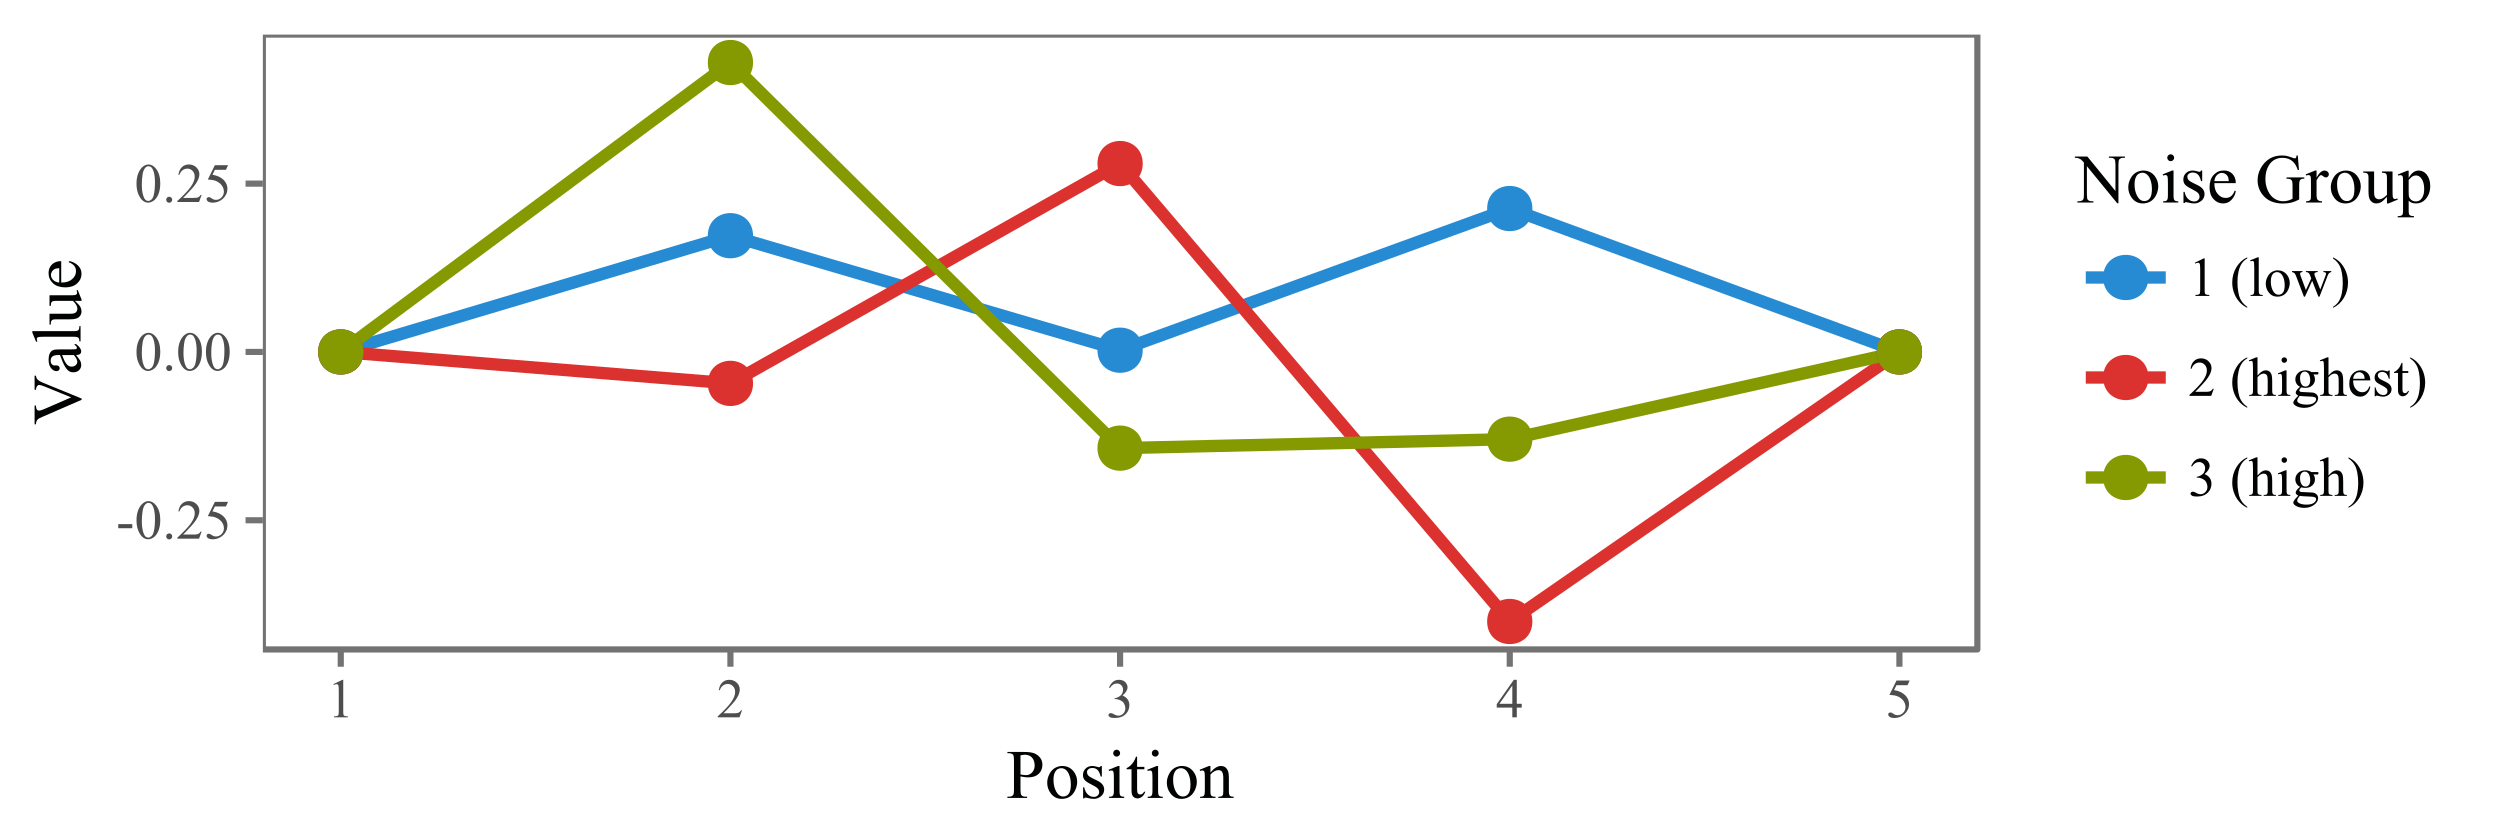 <?xml version="1.0" encoding="UTF-8"?>
<svg xmlns="http://www.w3.org/2000/svg" xmlns:xlink="http://www.w3.org/1999/xlink" width="432pt" height="144pt" viewBox="0 0 432 144" version="1.1">
<defs>
<g>
<symbol overflow="visible" id="glyph0-0">
<path style="stroke:none;" d="M 0.391 -2.508 L 2.812 -2.508 L 2.812 -1.801 L 0.391 -1.801 Z M 0.391 -2.508 "/>
</symbol>
<symbol overflow="visible" id="glyph0-1">
<path style="stroke:none;" d="M 0.348 -3.141 C 0.344 -3.863 0.453 -4.484 0.676 -5.012 C 0.891 -5.531 1.184 -5.922 1.547 -6.184 C 1.828 -6.383 2.117 -6.484 2.418 -6.488 C 2.902 -6.484 3.34 -6.238 3.73 -5.742 C 4.211 -5.125 4.453 -4.289 4.457 -3.238 C 4.453 -2.5 4.348 -1.875 4.137 -1.359 C 3.926 -0.844 3.652 -0.469 3.324 -0.234 C 2.992 -0.004 2.676 0.109 2.371 0.113 C 1.762 0.109 1.258 -0.246 0.859 -0.961 C 0.516 -1.562 0.344 -2.289 0.348 -3.141 Z M 1.266 -3.023 C 1.266 -2.148 1.371 -1.434 1.59 -0.883 C 1.762 -0.414 2.027 -0.18 2.387 -0.184 C 2.551 -0.18 2.727 -0.258 2.91 -0.41 C 3.09 -0.559 3.227 -0.812 3.324 -1.172 C 3.465 -1.707 3.539 -2.465 3.539 -3.445 C 3.539 -4.168 3.461 -4.77 3.312 -5.258 C 3.195 -5.613 3.051 -5.871 2.879 -6.023 C 2.746 -6.125 2.594 -6.176 2.414 -6.18 C 2.199 -6.176 2.008 -6.078 1.848 -5.891 C 1.617 -5.629 1.465 -5.223 1.387 -4.668 C 1.305 -4.109 1.266 -3.562 1.266 -3.023 Z M 1.266 -3.023 "/>
</symbol>
<symbol overflow="visible" id="glyph0-2">
<path style="stroke:none;" d="M 1.199 -0.91 C 1.344 -0.906 1.469 -0.855 1.57 -0.758 C 1.668 -0.652 1.715 -0.531 1.719 -0.391 C 1.715 -0.242 1.664 -0.117 1.566 -0.02 C 1.461 0.082 1.34 0.129 1.199 0.133 C 1.055 0.129 0.934 0.082 0.832 -0.02 C 0.73 -0.117 0.68 -0.242 0.68 -0.391 C 0.68 -0.535 0.73 -0.656 0.832 -0.758 C 0.934 -0.855 1.055 -0.906 1.199 -0.91 Z M 1.199 -0.91 "/>
</symbol>
<symbol overflow="visible" id="glyph0-3">
<path style="stroke:none;" d="M 4.402 -1.223 L 3.957 0 L 0.207 0 L 0.207 -0.172 C 1.305 -1.176 2.082 -2 2.535 -2.637 C 2.984 -3.273 3.211 -3.855 3.211 -4.387 C 3.211 -4.789 3.086 -5.121 2.84 -5.379 C 2.59 -5.637 2.293 -5.766 1.953 -5.77 C 1.637 -5.766 1.359 -5.676 1.113 -5.496 C 0.863 -5.312 0.68 -5.043 0.562 -4.691 L 0.391 -4.691 C 0.465 -5.266 0.664 -5.711 0.992 -6.023 C 1.312 -6.332 1.719 -6.484 2.203 -6.488 C 2.719 -6.484 3.148 -6.32 3.492 -5.988 C 3.836 -5.656 4.008 -5.266 4.012 -4.82 C 4.008 -4.496 3.934 -4.172 3.789 -3.852 C 3.555 -3.344 3.18 -2.809 2.664 -2.246 C 1.883 -1.391 1.395 -0.879 1.203 -0.707 L 2.863 -0.707 C 3.199 -0.703 3.438 -0.715 3.574 -0.742 C 3.707 -0.766 3.828 -0.816 3.941 -0.895 C 4.047 -0.969 4.141 -1.078 4.227 -1.223 Z M 4.402 -1.223 "/>
</symbol>
<symbol overflow="visible" id="glyph0-4">
<path style="stroke:none;" d="M 4.168 -6.355 L 3.801 -5.559 L 1.891 -5.559 L 1.473 -4.707 C 2.297 -4.582 2.953 -4.273 3.441 -3.781 C 3.852 -3.352 4.059 -2.852 4.062 -2.281 C 4.059 -1.945 3.992 -1.637 3.859 -1.355 C 3.723 -1.066 3.551 -0.824 3.348 -0.629 C 3.137 -0.426 2.906 -0.266 2.656 -0.145 C 2.293 0.027 1.926 0.109 1.551 0.113 C 1.168 0.109 0.891 0.047 0.719 -0.082 C 0.543 -0.211 0.457 -0.352 0.461 -0.512 C 0.457 -0.594 0.492 -0.672 0.566 -0.742 C 0.637 -0.809 0.727 -0.844 0.84 -0.844 C 0.918 -0.844 0.988 -0.828 1.051 -0.805 C 1.109 -0.777 1.215 -0.715 1.363 -0.613 C 1.594 -0.449 1.832 -0.367 2.078 -0.371 C 2.441 -0.367 2.762 -0.508 3.039 -0.785 C 3.312 -1.059 3.449 -1.395 3.453 -1.797 C 3.449 -2.176 3.328 -2.535 3.082 -2.871 C 2.836 -3.203 2.496 -3.457 2.062 -3.641 C 1.719 -3.777 1.254 -3.859 0.672 -3.887 L 1.891 -6.355 Z M 4.168 -6.355 "/>
</symbol>
<symbol overflow="visible" id="glyph0-5">
<path style="stroke:none;" d="M 1.125 -5.734 L 2.672 -6.488 L 2.828 -6.488 L 2.828 -1.121 C 2.824 -0.762 2.84 -0.539 2.871 -0.453 C 2.898 -0.363 2.957 -0.297 3.055 -0.254 C 3.145 -0.203 3.336 -0.176 3.629 -0.172 L 3.629 0 L 1.238 0 L 1.238 -0.172 C 1.535 -0.176 1.73 -0.203 1.816 -0.25 C 1.902 -0.293 1.961 -0.355 2 -0.434 C 2.031 -0.508 2.051 -0.734 2.055 -1.121 L 2.055 -4.551 C 2.051 -5.012 2.035 -5.309 2.008 -5.441 C 1.98 -5.539 1.941 -5.613 1.887 -5.664 C 1.828 -5.707 1.758 -5.73 1.68 -5.734 C 1.559 -5.73 1.398 -5.68 1.195 -5.586 Z M 1.125 -5.734 "/>
</symbol>
<symbol overflow="visible" id="glyph0-6">
<path style="stroke:none;" d="M 0.488 -5.148 C 0.664 -5.574 0.895 -5.902 1.172 -6.137 C 1.449 -6.367 1.793 -6.484 2.207 -6.488 C 2.715 -6.484 3.105 -6.32 3.379 -5.992 C 3.582 -5.742 3.684 -5.477 3.688 -5.199 C 3.684 -4.73 3.395 -4.254 2.816 -3.766 C 3.203 -3.609 3.5 -3.391 3.703 -3.105 C 3.902 -2.82 4 -2.484 4.004 -2.105 C 4 -1.551 3.824 -1.074 3.477 -0.676 C 3.016 -0.148 2.355 0.109 1.496 0.113 C 1.062 0.109 0.773 0.059 0.621 -0.047 C 0.465 -0.152 0.387 -0.266 0.391 -0.391 C 0.387 -0.477 0.422 -0.555 0.5 -0.625 C 0.57 -0.691 0.66 -0.727 0.766 -0.73 C 0.84 -0.727 0.918 -0.715 1.004 -0.695 C 1.051 -0.676 1.172 -0.617 1.363 -0.523 C 1.547 -0.422 1.676 -0.363 1.754 -0.348 C 1.863 -0.309 1.988 -0.293 2.125 -0.297 C 2.441 -0.293 2.719 -0.414 2.953 -0.664 C 3.188 -0.906 3.305 -1.199 3.309 -1.543 C 3.305 -1.785 3.25 -2.027 3.145 -2.266 C 3.062 -2.438 2.973 -2.57 2.879 -2.664 C 2.738 -2.785 2.555 -2.898 2.324 -3.004 C 2.086 -3.102 1.848 -3.152 1.609 -3.156 L 1.457 -3.156 L 1.457 -3.297 C 1.703 -3.324 1.949 -3.414 2.199 -3.562 C 2.445 -3.707 2.629 -3.883 2.742 -4.09 C 2.852 -4.297 2.906 -4.523 2.91 -4.773 C 2.906 -5.09 2.805 -5.348 2.605 -5.551 C 2.402 -5.746 2.152 -5.848 1.855 -5.852 C 1.367 -5.848 0.961 -5.586 0.641 -5.07 Z M 0.488 -5.148 "/>
</symbol>
<symbol overflow="visible" id="glyph0-7">
<path style="stroke:none;" d="M 4.469 -2.344 L 4.469 -1.68 L 3.613 -1.68 L 3.613 0 L 2.84 0 L 2.84 -1.68 L 0.148 -1.68 L 0.148 -2.277 L 3.098 -6.488 L 3.613 -6.488 L 3.613 -2.344 Z M 2.84 -2.344 L 2.84 -5.5 L 0.609 -2.344 Z M 2.84 -2.344 "/>
</symbol>
<symbol overflow="visible" id="glyph0-8">
<path style="stroke:none;" d=""/>
</symbol>
<symbol overflow="visible" id="glyph0-9">
<path style="stroke:none;" d="M 2.98 1.879 L 2.98 2.055 C 2.508 1.812 2.113 1.535 1.801 1.219 C 1.348 0.766 1 0.234 0.758 -0.383 C 0.512 -0.996 0.391 -1.637 0.395 -2.301 C 0.391 -3.266 0.629 -4.148 1.109 -4.949 C 1.586 -5.746 2.211 -6.316 2.98 -6.664 L 2.98 -6.469 C 2.594 -6.254 2.277 -5.961 2.035 -5.594 C 1.785 -5.223 1.602 -4.758 1.48 -4.195 C 1.355 -3.629 1.293 -3.035 1.297 -2.422 C 1.293 -1.75 1.348 -1.145 1.453 -0.602 C 1.531 -0.168 1.629 0.176 1.746 0.438 C 1.863 0.695 2.02 0.945 2.215 1.188 C 2.41 1.426 2.664 1.656 2.98 1.879 Z M 2.98 1.879 "/>
</symbol>
<symbol overflow="visible" id="glyph0-10">
<path style="stroke:none;" d="M 1.777 -6.664 L 1.777 -0.969 C 1.773 -0.695 1.793 -0.52 1.836 -0.434 C 1.871 -0.348 1.934 -0.281 2.016 -0.234 C 2.094 -0.188 2.242 -0.164 2.469 -0.168 L 2.469 0 L 0.367 0 L 0.367 -0.168 C 0.559 -0.164 0.691 -0.184 0.766 -0.227 C 0.836 -0.266 0.895 -0.332 0.938 -0.43 C 0.977 -0.52 0.996 -0.699 1 -0.969 L 1 -4.871 C 0.996 -5.352 0.984 -5.648 0.965 -5.762 C 0.941 -5.871 0.906 -5.949 0.859 -5.988 C 0.809 -6.027 0.746 -6.047 0.676 -6.051 C 0.59 -6.047 0.488 -6.023 0.367 -5.977 L 0.285 -6.141 L 1.566 -6.664 Z M 1.777 -6.664 "/>
</symbol>
<symbol overflow="visible" id="glyph0-11">
<path style="stroke:none;" d="M 2.398 -4.422 C 3.047 -4.418 3.57 -4.172 3.965 -3.68 C 4.297 -3.258 4.465 -2.773 4.469 -2.227 C 4.465 -1.84 4.371 -1.449 4.191 -1.059 C 4.004 -0.664 3.75 -0.367 3.43 -0.168 C 3.102 0.031 2.742 0.129 2.348 0.133 C 1.699 0.129 1.184 -0.125 0.805 -0.641 C 0.48 -1.07 0.32 -1.559 0.324 -2.105 C 0.32 -2.496 0.418 -2.887 0.617 -3.277 C 0.809 -3.664 1.066 -3.953 1.387 -4.141 C 1.703 -4.324 2.039 -4.418 2.398 -4.422 Z M 2.254 -4.117 C 2.086 -4.113 1.918 -4.062 1.754 -3.969 C 1.582 -3.867 1.449 -3.695 1.348 -3.449 C 1.246 -3.199 1.195 -2.883 1.195 -2.5 C 1.195 -1.871 1.316 -1.332 1.566 -0.883 C 1.812 -0.426 2.141 -0.199 2.551 -0.203 C 2.848 -0.199 3.098 -0.324 3.297 -0.578 C 3.492 -0.824 3.59 -1.254 3.594 -1.867 C 3.59 -2.625 3.426 -3.223 3.102 -3.664 C 2.875 -3.961 2.594 -4.113 2.254 -4.117 Z M 2.254 -4.117 "/>
</symbol>
<symbol overflow="visible" id="glyph0-12">
<path style="stroke:none;" d="M 0.062 -4.293 L 1.859 -4.293 L 1.859 -4.121 C 1.691 -4.105 1.586 -4.078 1.535 -4.031 C 1.48 -3.984 1.453 -3.914 1.457 -3.828 C 1.453 -3.727 1.48 -3.609 1.539 -3.477 L 2.457 -1.008 L 3.379 -3.02 L 3.137 -3.652 C 3.059 -3.836 2.961 -3.965 2.84 -4.039 C 2.77 -4.078 2.641 -4.105 2.457 -4.121 L 2.457 -4.293 L 4.5 -4.293 L 4.5 -4.121 C 4.273 -4.105 4.113 -4.066 4.023 -4 C 3.957 -3.945 3.926 -3.863 3.93 -3.758 C 3.926 -3.691 3.938 -3.629 3.965 -3.566 L 4.941 -1.102 L 5.844 -3.477 C 5.902 -3.641 5.934 -3.777 5.938 -3.883 C 5.934 -3.938 5.906 -3.988 5.848 -4.039 C 5.785 -4.082 5.664 -4.109 5.488 -4.121 L 5.488 -4.293 L 6.844 -4.293 L 6.844 -4.121 C 6.57 -4.074 6.367 -3.891 6.242 -3.566 L 4.809 0.133 L 4.617 0.133 L 3.543 -2.609 L 2.293 0.133 L 2.117 0.133 L 0.742 -3.477 C 0.648 -3.703 0.559 -3.859 0.473 -3.938 C 0.383 -4.016 0.246 -4.074 0.062 -4.121 Z M 0.062 -4.293 "/>
</symbol>
<symbol overflow="visible" id="glyph0-13">
<path style="stroke:none;" d="M 0.215 -6.469 L 0.215 -6.664 C 0.688 -6.426 1.082 -6.152 1.402 -5.836 C 1.844 -5.379 2.191 -4.844 2.438 -4.23 C 2.68 -3.613 2.801 -2.973 2.805 -2.312 C 2.801 -1.34 2.562 -0.457 2.09 0.34 C 1.609 1.137 0.984 1.707 0.215 2.055 L 0.215 1.879 C 0.598 1.66 0.914 1.367 1.164 1.004 C 1.41 0.633 1.594 0.172 1.719 -0.395 C 1.836 -0.957 1.898 -1.551 1.898 -2.172 C 1.898 -2.832 1.844 -3.438 1.742 -3.992 C 1.66 -4.422 1.562 -4.77 1.449 -5.027 C 1.328 -5.285 1.176 -5.535 0.984 -5.777 C 0.789 -6.02 0.531 -6.25 0.215 -6.469 Z M 0.215 -6.469 "/>
</symbol>
<symbol overflow="visible" id="glyph0-14">
<path style="stroke:none;" d="M 1.562 -6.664 L 1.562 -3.523 C 1.906 -3.902 2.18 -4.148 2.387 -4.258 C 2.586 -4.363 2.789 -4.418 2.996 -4.422 C 3.234 -4.418 3.445 -4.352 3.621 -4.219 C 3.797 -4.082 3.926 -3.871 4.012 -3.586 C 4.07 -3.383 4.102 -3.016 4.102 -2.488 L 4.102 -0.969 C 4.102 -0.695 4.121 -0.512 4.168 -0.414 C 4.195 -0.336 4.25 -0.277 4.324 -0.234 C 4.398 -0.188 4.535 -0.164 4.738 -0.168 L 4.738 0 L 2.629 0 L 2.629 -0.168 L 2.727 -0.168 C 2.922 -0.164 3.062 -0.195 3.145 -0.258 C 3.219 -0.32 3.273 -0.41 3.309 -0.531 C 3.316 -0.578 3.32 -0.723 3.324 -0.969 L 3.324 -2.488 C 3.32 -2.953 3.297 -3.262 3.25 -3.41 C 3.199 -3.559 3.121 -3.668 3.02 -3.742 C 2.91 -3.812 2.781 -3.848 2.633 -3.852 C 2.477 -3.848 2.32 -3.809 2.156 -3.73 C 1.988 -3.648 1.789 -3.484 1.562 -3.238 L 1.562 -0.969 C 1.559 -0.672 1.574 -0.492 1.609 -0.422 C 1.641 -0.348 1.703 -0.285 1.793 -0.238 C 1.879 -0.188 2.031 -0.164 2.254 -0.168 L 2.254 0 L 0.125 0 L 0.125 -0.168 C 0.312 -0.164 0.465 -0.195 0.578 -0.258 C 0.637 -0.289 0.688 -0.348 0.727 -0.434 C 0.762 -0.52 0.777 -0.695 0.781 -0.969 L 0.781 -4.855 C 0.777 -5.344 0.766 -5.645 0.746 -5.762 C 0.719 -5.871 0.684 -5.949 0.637 -5.988 C 0.586 -6.027 0.523 -6.047 0.445 -6.051 C 0.379 -6.047 0.27 -6.023 0.125 -5.977 L 0.062 -6.141 L 1.344 -6.664 Z M 1.562 -6.664 "/>
</symbol>
<symbol overflow="visible" id="glyph0-15">
<path style="stroke:none;" d="M 1.391 -6.664 C 1.52 -6.66 1.633 -6.617 1.727 -6.527 C 1.816 -6.434 1.863 -6.32 1.867 -6.191 C 1.863 -6.059 1.816 -5.945 1.727 -5.855 C 1.633 -5.758 1.52 -5.711 1.391 -5.715 C 1.258 -5.711 1.148 -5.758 1.055 -5.855 C 0.961 -5.945 0.914 -6.059 0.914 -6.191 C 0.914 -6.32 0.957 -6.434 1.051 -6.527 C 1.141 -6.617 1.254 -6.66 1.391 -6.664 Z M 1.781 -4.422 L 1.781 -0.969 C 1.781 -0.695 1.801 -0.52 1.84 -0.434 C 1.879 -0.344 1.934 -0.277 2.012 -0.234 C 2.086 -0.188 2.227 -0.164 2.434 -0.168 L 2.434 0 L 0.348 0 L 0.348 -0.168 C 0.551 -0.164 0.691 -0.184 0.766 -0.227 C 0.836 -0.266 0.895 -0.332 0.938 -0.43 C 0.98 -0.52 1 -0.699 1.004 -0.969 L 1.004 -2.625 C 1 -3.09 0.988 -3.391 0.961 -3.531 C 0.938 -3.629 0.902 -3.699 0.859 -3.738 C 0.809 -3.777 0.742 -3.797 0.664 -3.797 C 0.574 -3.797 0.469 -3.773 0.348 -3.727 L 0.281 -3.895 L 1.574 -4.422 Z M 1.781 -4.422 "/>
</symbol>
<symbol overflow="visible" id="glyph0-16">
<path style="stroke:none;" d="M 1.449 -1.566 C 1.184 -1.691 0.984 -1.871 0.844 -2.102 C 0.703 -2.328 0.633 -2.582 0.633 -2.863 C 0.633 -3.285 0.793 -3.652 1.113 -3.961 C 1.434 -4.266 1.844 -4.418 2.344 -4.422 C 2.75 -4.418 3.102 -4.316 3.406 -4.121 L 4.316 -4.121 C 4.449 -4.117 4.527 -4.113 4.551 -4.109 C 4.57 -4.098 4.586 -4.086 4.598 -4.07 C 4.613 -4.039 4.621 -3.988 4.625 -3.918 C 4.621 -3.836 4.613 -3.781 4.602 -3.75 C 4.59 -3.734 4.574 -3.719 4.555 -3.711 C 4.527 -3.699 4.449 -3.695 4.316 -3.699 L 3.758 -3.699 C 3.93 -3.469 4.02 -3.184 4.023 -2.836 C 4.02 -2.434 3.867 -2.09 3.562 -1.809 C 3.254 -1.523 2.84 -1.383 2.328 -1.383 C 2.113 -1.383 1.898 -1.414 1.68 -1.477 C 1.539 -1.355 1.445 -1.25 1.398 -1.164 C 1.348 -1.074 1.324 -1 1.328 -0.938 C 1.324 -0.883 1.348 -0.828 1.402 -0.781 C 1.449 -0.727 1.551 -0.691 1.707 -0.676 C 1.789 -0.66 2.008 -0.648 2.363 -0.641 C 3.004 -0.621 3.422 -0.602 3.613 -0.578 C 3.902 -0.535 4.133 -0.426 4.309 -0.254 C 4.48 -0.078 4.57 0.133 4.57 0.395 C 4.57 0.742 4.402 1.074 4.074 1.387 C 3.582 1.84 2.945 2.066 2.164 2.07 C 1.559 2.066 1.051 1.934 0.637 1.664 C 0.398 1.508 0.281 1.344 0.285 1.176 C 0.281 1.098 0.297 1.023 0.336 0.953 C 0.387 0.832 0.496 0.672 0.664 0.469 C 0.684 0.438 0.844 0.27 1.145 -0.039 C 0.977 -0.133 0.863 -0.219 0.797 -0.297 C 0.73 -0.371 0.695 -0.457 0.699 -0.559 C 0.695 -0.664 0.742 -0.793 0.832 -0.941 C 0.918 -1.086 1.121 -1.293 1.449 -1.566 Z M 2.266 -4.195 C 2.031 -4.195 1.836 -4.102 1.684 -3.918 C 1.523 -3.73 1.445 -3.449 1.449 -3.07 C 1.445 -2.574 1.551 -2.191 1.766 -1.922 C 1.926 -1.715 2.133 -1.609 2.387 -1.613 C 2.621 -1.609 2.816 -1.699 2.973 -1.879 C 3.121 -2.055 3.199 -2.336 3.203 -2.719 C 3.199 -3.215 3.09 -3.602 2.879 -3.887 C 2.715 -4.09 2.512 -4.195 2.266 -4.195 Z M 1.402 0 C 1.25 0.156 1.141 0.305 1.066 0.445 C 0.992 0.582 0.953 0.707 0.957 0.824 C 0.953 0.973 1.043 1.105 1.227 1.219 C 1.535 1.41 1.988 1.504 2.582 1.508 C 3.141 1.504 3.555 1.406 3.824 1.211 C 4.09 1.012 4.223 0.801 4.227 0.578 C 4.223 0.41 4.145 0.293 3.988 0.23 C 3.824 0.156 3.504 0.117 3.023 0.109 C 2.32 0.086 1.777 0.051 1.402 0 Z M 1.402 0 "/>
</symbol>
<symbol overflow="visible" id="glyph0-17">
<path style="stroke:none;" d="M 1.023 -2.676 C 1.016 -2.035 1.168 -1.535 1.484 -1.176 C 1.793 -0.812 2.16 -0.633 2.586 -0.633 C 2.863 -0.633 3.109 -0.707 3.32 -0.863 C 3.527 -1.016 3.703 -1.281 3.844 -1.66 L 3.988 -1.566 C 3.922 -1.133 3.73 -0.742 3.418 -0.395 C 3.098 -0.043 2.703 0.129 2.23 0.133 C 1.711 0.129 1.27 -0.07 0.906 -0.469 C 0.535 -0.871 0.352 -1.41 0.355 -2.09 C 0.352 -2.82 0.539 -3.395 0.918 -3.809 C 1.293 -4.219 1.766 -4.422 2.34 -4.426 C 2.816 -4.422 3.211 -4.266 3.523 -3.949 C 3.828 -3.629 3.984 -3.203 3.988 -2.676 Z M 1.023 -2.949 L 3.008 -2.949 C 2.988 -3.219 2.957 -3.414 2.91 -3.531 C 2.828 -3.703 2.711 -3.84 2.559 -3.941 C 2.402 -4.039 2.242 -4.09 2.078 -4.094 C 1.816 -4.09 1.582 -3.988 1.379 -3.789 C 1.172 -3.586 1.055 -3.305 1.023 -2.949 Z M 1.023 -2.949 "/>
</symbol>
<symbol overflow="visible" id="glyph0-18">
<path style="stroke:none;" d="M 3.074 -4.422 L 3.074 -2.957 L 2.922 -2.957 C 2.801 -3.414 2.648 -3.727 2.461 -3.895 C 2.273 -4.059 2.035 -4.141 1.754 -4.145 C 1.531 -4.141 1.355 -4.082 1.223 -3.969 C 1.086 -3.852 1.02 -3.727 1.023 -3.586 C 1.02 -3.41 1.07 -3.258 1.172 -3.137 C 1.266 -3.004 1.461 -2.867 1.762 -2.727 L 2.445 -2.395 C 3.078 -2.082 3.398 -1.676 3.398 -1.172 C 3.398 -0.781 3.25 -0.465 2.953 -0.227 C 2.656 0.012 2.324 0.129 1.965 0.133 C 1.699 0.129 1.398 0.086 1.062 -0.008 C 0.957 -0.035 0.875 -0.051 0.812 -0.055 C 0.738 -0.051 0.68 -0.016 0.641 0.066 L 0.488 0.066 L 0.488 -1.469 L 0.641 -1.469 C 0.727 -1.027 0.895 -0.695 1.145 -0.477 C 1.387 -0.25 1.664 -0.141 1.973 -0.145 C 2.188 -0.141 2.363 -0.203 2.5 -0.332 C 2.633 -0.457 2.699 -0.609 2.703 -0.793 C 2.699 -1.004 2.625 -1.188 2.477 -1.336 C 2.324 -1.48 2.023 -1.664 1.57 -1.891 C 1.117 -2.113 0.82 -2.316 0.68 -2.504 C 0.539 -2.676 0.469 -2.902 0.469 -3.18 C 0.469 -3.527 0.59 -3.82 0.832 -4.062 C 1.074 -4.297 1.387 -4.418 1.773 -4.422 C 1.938 -4.418 2.141 -4.383 2.387 -4.312 C 2.543 -4.266 2.648 -4.242 2.703 -4.242 C 2.75 -4.242 2.789 -4.25 2.82 -4.273 C 2.844 -4.293 2.879 -4.344 2.922 -4.422 Z M 3.074 -4.422 "/>
</symbol>
<symbol overflow="visible" id="glyph0-19">
<path style="stroke:none;" d="M 1.547 -5.703 L 1.547 -4.293 L 2.551 -4.293 L 2.551 -3.965 L 1.547 -3.965 L 1.547 -1.18 C 1.547 -0.898 1.586 -0.711 1.664 -0.617 C 1.742 -0.516 1.844 -0.469 1.973 -0.473 C 2.074 -0.469 2.176 -0.5 2.273 -0.566 C 2.367 -0.629 2.441 -0.723 2.5 -0.852 L 2.68 -0.852 C 2.566 -0.543 2.414 -0.312 2.215 -0.16 C 2.016 -0.004 1.809 0.07 1.598 0.07 C 1.453 0.07 1.312 0.031 1.176 -0.047 C 1.035 -0.125 0.934 -0.238 0.871 -0.391 C 0.805 -0.535 0.773 -0.766 0.773 -1.078 L 0.773 -3.965 L 0.094 -3.965 L 0.094 -4.121 C 0.266 -4.184 0.441 -4.301 0.621 -4.469 C 0.801 -4.629 0.961 -4.824 1.102 -5.055 C 1.172 -5.168 1.27 -5.383 1.402 -5.703 Z M 1.547 -5.703 "/>
</symbol>
<symbol overflow="visible" id="glyph1-0">
<path style="stroke:none;" d="M 2.461 -3.719 L 2.461 -1.406 C 2.461 -0.906 2.516 -0.594 2.625 -0.477 C 2.773 -0.301 2.996 -0.215 3.297 -0.219 L 3.602 -0.219 L 3.602 0 L 0.199 0 L 0.199 -0.219 L 0.5 -0.219 C 0.828 -0.215 1.07 -0.324 1.219 -0.547 C 1.297 -0.664 1.336 -0.953 1.336 -1.406 L 1.336 -6.539 C 1.336 -7.039 1.281 -7.348 1.18 -7.469 C 1.023 -7.637 0.797 -7.723 0.5 -7.727 L 0.199 -7.727 L 0.199 -7.945 L 3.109 -7.945 C 3.82 -7.945 4.383 -7.871 4.793 -7.727 C 5.199 -7.578 5.543 -7.332 5.828 -6.984 C 6.105 -6.633 6.246 -6.219 6.25 -5.75 C 6.246 -5.094 6.031 -4.566 5.609 -4.164 C 5.18 -3.754 4.578 -3.551 3.797 -3.555 C 3.602 -3.551 3.395 -3.566 3.176 -3.598 C 2.953 -3.625 2.715 -3.664 2.461 -3.719 Z M 2.461 -4.055 C 2.668 -4.016 2.852 -3.984 3.012 -3.965 C 3.168 -3.945 3.305 -3.938 3.422 -3.938 C 3.828 -3.938 4.176 -4.094 4.473 -4.41 C 4.762 -4.723 4.91 -5.129 4.914 -5.633 C 4.91 -5.973 4.84 -6.293 4.703 -6.59 C 4.559 -6.883 4.359 -7.102 4.105 -7.25 C 3.844 -7.391 3.551 -7.465 3.227 -7.469 C 3.027 -7.465 2.773 -7.43 2.461 -7.359 Z M 2.461 -4.055 "/>
</symbol>
<symbol overflow="visible" id="glyph1-1">
<path style="stroke:none;" d="M 3 -5.523 C 3.812 -5.52 4.465 -5.211 4.957 -4.602 C 5.375 -4.07 5.582 -3.465 5.586 -2.781 C 5.582 -2.301 5.469 -1.816 5.238 -1.324 C 5.004 -0.832 4.684 -0.461 4.285 -0.211 C 3.879 0.039 3.43 0.164 2.938 0.164 C 2.125 0.164 1.484 -0.156 1.008 -0.805 C 0.605 -1.344 0.402 -1.953 0.406 -2.633 C 0.402 -3.117 0.523 -3.605 0.77 -4.098 C 1.012 -4.582 1.336 -4.941 1.734 -5.176 C 2.133 -5.402 2.555 -5.52 3 -5.523 Z M 2.82 -5.145 C 2.609 -5.145 2.402 -5.082 2.195 -4.957 C 1.984 -4.832 1.816 -4.617 1.688 -4.312 C 1.555 -4.004 1.488 -3.605 1.492 -3.125 C 1.488 -2.34 1.645 -1.668 1.957 -1.102 C 2.27 -0.531 2.68 -0.246 3.188 -0.25 C 3.566 -0.246 3.879 -0.402 4.125 -0.719 C 4.367 -1.027 4.488 -1.566 4.492 -2.332 C 4.488 -3.285 4.285 -4.035 3.879 -4.582 C 3.598 -4.957 3.242 -5.145 2.82 -5.145 Z M 2.82 -5.145 "/>
</symbol>
<symbol overflow="visible" id="glyph1-2">
<path style="stroke:none;" d="M 3.844 -5.523 L 3.844 -3.695 L 3.648 -3.695 C 3.5 -4.27 3.309 -4.66 3.078 -4.867 C 2.844 -5.074 2.551 -5.18 2.191 -5.18 C 1.918 -5.18 1.695 -5.105 1.527 -4.961 C 1.359 -4.816 1.277 -4.656 1.277 -4.484 C 1.277 -4.262 1.34 -4.074 1.465 -3.922 C 1.586 -3.758 1.832 -3.59 2.203 -3.41 L 3.059 -2.992 C 3.852 -2.605 4.246 -2.098 4.25 -1.465 C 4.246 -0.977 4.062 -0.582 3.695 -0.285 C 3.324 0.016 2.91 0.164 2.453 0.164 C 2.121 0.164 1.746 0.105 1.328 -0.012 C 1.199 -0.051 1.094 -0.07 1.016 -0.07 C 0.922 -0.07 0.852 -0.02 0.805 0.082 L 0.609 0.082 L 0.609 -1.836 L 0.805 -1.836 C 0.91 -1.285 1.121 -0.875 1.43 -0.598 C 1.734 -0.316 2.078 -0.176 2.469 -0.18 C 2.734 -0.176 2.953 -0.254 3.125 -0.418 C 3.293 -0.574 3.379 -0.766 3.383 -0.992 C 3.379 -1.258 3.285 -1.484 3.098 -1.668 C 2.906 -1.852 2.527 -2.086 1.961 -2.367 C 1.395 -2.648 1.023 -2.902 0.852 -3.129 C 0.672 -3.348 0.586 -3.629 0.586 -3.973 C 0.586 -4.41 0.734 -4.777 1.039 -5.078 C 1.336 -5.371 1.73 -5.52 2.215 -5.523 C 2.426 -5.52 2.68 -5.477 2.984 -5.391 C 3.18 -5.332 3.312 -5.301 3.383 -5.305 C 3.441 -5.301 3.492 -5.316 3.527 -5.344 C 3.559 -5.367 3.598 -5.426 3.648 -5.523 Z M 3.844 -5.523 "/>
</symbol>
<symbol overflow="visible" id="glyph1-3">
<path style="stroke:none;" d="M 1.742 -8.332 C 1.898 -8.332 2.039 -8.273 2.156 -8.156 C 2.273 -8.039 2.332 -7.898 2.332 -7.742 C 2.332 -7.57 2.273 -7.43 2.156 -7.316 C 2.039 -7.195 1.898 -7.137 1.742 -7.141 C 1.57 -7.137 1.43 -7.195 1.316 -7.316 C 1.195 -7.43 1.137 -7.57 1.141 -7.742 C 1.137 -7.898 1.195 -8.039 1.312 -8.156 C 1.43 -8.273 1.57 -8.332 1.742 -8.332 Z M 2.227 -5.523 L 2.227 -1.211 C 2.227 -0.875 2.25 -0.652 2.301 -0.543 C 2.348 -0.43 2.418 -0.348 2.516 -0.293 C 2.609 -0.238 2.785 -0.211 3.039 -0.211 L 3.039 0 L 0.434 0 L 0.434 -0.211 C 0.695 -0.211 0.871 -0.234 0.961 -0.285 C 1.047 -0.336 1.117 -0.422 1.172 -0.539 C 1.227 -0.656 1.254 -0.879 1.254 -1.211 L 1.254 -3.281 C 1.254 -3.863 1.234 -4.238 1.203 -4.414 C 1.172 -4.535 1.129 -4.621 1.07 -4.672 C 1.012 -4.719 0.934 -4.746 0.832 -4.746 C 0.723 -4.746 0.59 -4.715 0.434 -4.656 L 0.352 -4.867 L 1.969 -5.523 Z M 2.227 -5.523 "/>
</symbol>
<symbol overflow="visible" id="glyph1-4">
<path style="stroke:none;" d="M 1.934 -7.133 L 1.934 -5.367 L 3.188 -5.367 L 3.188 -4.957 L 1.934 -4.957 L 1.934 -1.477 C 1.934 -1.125 1.98 -0.891 2.082 -0.773 C 2.18 -0.652 2.309 -0.59 2.469 -0.594 C 2.594 -0.59 2.719 -0.629 2.84 -0.711 C 2.961 -0.789 3.055 -0.91 3.125 -1.066 L 3.352 -1.066 C 3.215 -0.684 3.02 -0.395 2.773 -0.203 C 2.52 -0.012 2.262 0.082 2 0.086 C 1.812 0.082 1.637 0.035 1.469 -0.062 C 1.293 -0.16 1.168 -0.301 1.09 -0.488 C 1.008 -0.668 0.965 -0.957 0.969 -1.348 L 0.969 -4.957 L 0.117 -4.957 L 0.117 -5.148 C 0.328 -5.234 0.547 -5.379 0.773 -5.586 C 1 -5.789 1.199 -6.035 1.375 -6.316 C 1.465 -6.465 1.59 -6.734 1.75 -7.133 Z M 1.934 -7.133 "/>
</symbol>
<symbol overflow="visible" id="glyph1-5">
<path style="stroke:none;" d="M 1.938 -4.391 C 2.566 -5.141 3.168 -5.52 3.738 -5.523 C 4.031 -5.52 4.281 -5.445 4.496 -5.305 C 4.703 -5.156 4.871 -4.918 5 -4.582 C 5.078 -4.348 5.121 -3.988 5.125 -3.504 L 5.125 -1.211 C 5.121 -0.871 5.148 -0.641 5.211 -0.523 C 5.25 -0.422 5.32 -0.348 5.418 -0.293 C 5.512 -0.238 5.688 -0.211 5.945 -0.211 L 5.945 0 L 3.293 0 L 3.293 -0.211 L 3.406 -0.211 C 3.652 -0.211 3.828 -0.246 3.93 -0.324 C 4.027 -0.395 4.098 -0.508 4.137 -0.664 C 4.152 -0.719 4.16 -0.902 4.16 -1.211 L 4.16 -3.41 C 4.16 -3.895 4.094 -4.246 3.969 -4.473 C 3.84 -4.691 3.629 -4.805 3.328 -4.805 C 2.863 -4.805 2.398 -4.551 1.938 -4.043 L 1.938 -1.211 C 1.934 -0.848 1.957 -0.625 2.004 -0.539 C 2.059 -0.422 2.133 -0.336 2.23 -0.289 C 2.324 -0.234 2.52 -0.211 2.812 -0.211 L 2.812 0 L 0.156 0 L 0.156 -0.211 L 0.273 -0.211 C 0.547 -0.211 0.73 -0.277 0.828 -0.418 C 0.922 -0.551 0.973 -0.816 0.973 -1.211 L 0.973 -3.203 C 0.973 -3.848 0.957 -4.242 0.926 -4.383 C 0.895 -4.523 0.848 -4.617 0.793 -4.668 C 0.73 -4.719 0.652 -4.746 0.551 -4.746 C 0.441 -4.746 0.309 -4.715 0.156 -4.656 L 0.07 -4.867 L 1.688 -5.523 L 1.938 -5.523 Z M 1.938 -4.391 "/>
</symbol>
<symbol overflow="visible" id="glyph1-6">
<path style="stroke:none;" d="M -0.156 -7.945 L 2 -7.945 L 6.855 -1.984 L 6.855 -6.57 C 6.855 -7.055 6.801 -7.359 6.691 -7.484 C 6.547 -7.641 6.316 -7.723 6.008 -7.727 L 5.73 -7.727 L 5.73 -7.945 L 8.496 -7.945 L 8.496 -7.727 L 8.215 -7.727 C 7.879 -7.723 7.641 -7.621 7.5 -7.422 C 7.414 -7.293 7.371 -7.008 7.371 -6.57 L 7.371 0.129 L 7.16 0.129 L 1.922 -6.27 L 1.922 -1.375 C 1.922 -0.887 1.973 -0.582 2.078 -0.461 C 2.227 -0.297 2.457 -0.215 2.766 -0.219 L 3.047 -0.219 L 3.047 0 L 0.281 0 L 0.281 -0.219 L 0.555 -0.219 C 0.895 -0.215 1.137 -0.316 1.277 -0.523 C 1.363 -0.645 1.406 -0.93 1.406 -1.375 L 1.406 -6.902 C 1.176 -7.168 1 -7.344 0.883 -7.434 C 0.762 -7.516 0.586 -7.598 0.359 -7.676 C 0.242 -7.707 0.074 -7.723 -0.156 -7.727 Z M -0.156 -7.945 "/>
</symbol>
<symbol overflow="visible" id="glyph1-7">
<path style="stroke:none;" d="M 1.277 -3.344 C 1.273 -2.543 1.465 -1.918 1.859 -1.469 C 2.246 -1.012 2.707 -0.785 3.234 -0.789 C 3.586 -0.785 3.891 -0.883 4.148 -1.078 C 4.406 -1.273 4.625 -1.605 4.805 -2.074 L 4.984 -1.957 C 4.902 -1.422 4.664 -0.934 4.27 -0.496 C 3.875 -0.055 3.383 0.164 2.789 0.164 C 2.141 0.164 1.586 -0.086 1.133 -0.59 C 0.672 -1.09 0.445 -1.766 0.445 -2.613 C 0.445 -3.531 0.68 -4.246 1.152 -4.762 C 1.621 -5.273 2.211 -5.531 2.922 -5.531 C 3.523 -5.531 4.02 -5.332 4.406 -4.938 C 4.789 -4.539 4.98 -4.008 4.984 -3.344 Z M 1.277 -3.688 L 3.762 -3.688 C 3.742 -4.027 3.699 -4.27 3.641 -4.414 C 3.539 -4.629 3.395 -4.801 3.203 -4.93 C 3.008 -5.051 2.805 -5.113 2.594 -5.117 C 2.27 -5.113 1.98 -4.988 1.727 -4.738 C 1.469 -4.484 1.32 -4.133 1.277 -3.688 Z M 1.277 -3.688 "/>
</symbol>
<symbol overflow="visible" id="glyph1-8">
<path style="stroke:none;" d=""/>
</symbol>
<symbol overflow="visible" id="glyph1-9">
<path style="stroke:none;" d="M 7.367 -8.125 L 7.57 -5.617 L 7.367 -5.617 C 7.156 -6.238 6.891 -6.711 6.562 -7.031 C 6.086 -7.488 5.477 -7.715 4.742 -7.719 C 3.727 -7.715 2.957 -7.316 2.43 -6.516 C 1.988 -5.836 1.77 -5.031 1.77 -4.102 C 1.77 -3.344 1.914 -2.652 2.207 -2.027 C 2.5 -1.402 2.883 -0.941 3.359 -0.652 C 3.828 -0.359 4.316 -0.215 4.82 -0.219 C 5.113 -0.215 5.398 -0.254 5.672 -0.328 C 5.945 -0.398 6.207 -0.508 6.461 -0.656 L 6.461 -2.953 C 6.457 -3.352 6.426 -3.609 6.371 -3.734 C 6.309 -3.855 6.215 -3.949 6.09 -4.016 C 5.957 -4.078 5.734 -4.113 5.422 -4.113 L 5.422 -4.336 L 8.496 -4.336 L 8.496 -4.113 L 8.352 -4.113 C 8.039 -4.113 7.832 -4.012 7.723 -3.809 C 7.645 -3.664 7.605 -3.379 7.605 -2.953 L 7.605 -0.523 C 7.152 -0.273 6.707 -0.098 6.273 0.012 C 5.832 0.121 5.348 0.176 4.816 0.18 C 3.281 0.176 2.113 -0.312 1.32 -1.297 C 0.719 -2.031 0.422 -2.883 0.422 -3.852 C 0.422 -4.547 0.59 -5.219 0.926 -5.859 C 1.324 -6.617 1.871 -7.203 2.566 -7.617 C 3.145 -7.953 3.832 -8.121 4.629 -8.125 C 4.918 -8.121 5.18 -8.098 5.418 -8.055 C 5.652 -8.004 5.988 -7.902 6.422 -7.746 C 6.641 -7.664 6.785 -7.621 6.859 -7.625 C 6.934 -7.621 6.996 -7.656 7.051 -7.727 C 7.102 -7.793 7.137 -7.926 7.148 -8.125 Z M 7.367 -8.125 "/>
</symbol>
<symbol overflow="visible" id="glyph1-10">
<path style="stroke:none;" d="M 1.945 -5.523 L 1.945 -4.32 C 2.391 -5.117 2.852 -5.52 3.328 -5.523 C 3.539 -5.52 3.715 -5.453 3.859 -5.328 C 3.996 -5.195 4.066 -5.047 4.07 -4.875 C 4.066 -4.723 4.016 -4.594 3.918 -4.488 C 3.812 -4.379 3.691 -4.324 3.555 -4.328 C 3.418 -4.324 3.266 -4.391 3.098 -4.531 C 2.926 -4.664 2.801 -4.734 2.719 -4.734 C 2.648 -4.734 2.57 -4.695 2.492 -4.617 C 2.312 -4.453 2.133 -4.188 1.945 -3.828 L 1.945 -1.254 C 1.945 -0.957 1.98 -0.73 2.055 -0.578 C 2.105 -0.473 2.195 -0.387 2.324 -0.316 C 2.453 -0.246 2.641 -0.211 2.883 -0.211 L 2.883 0 L 0.133 0 L 0.133 -0.211 C 0.406 -0.211 0.609 -0.254 0.742 -0.34 C 0.84 -0.402 0.91 -0.5 0.949 -0.641 C 0.965 -0.703 0.973 -0.895 0.977 -1.207 L 0.977 -3.289 C 0.973 -3.91 0.961 -4.281 0.938 -4.402 C 0.914 -4.52 0.867 -4.609 0.797 -4.664 C 0.727 -4.719 0.641 -4.746 0.547 -4.746 C 0.422 -4.746 0.285 -4.715 0.133 -4.656 L 0.078 -4.867 L 1.699 -5.523 Z M 1.945 -5.523 "/>
</symbol>
<symbol overflow="visible" id="glyph1-11">
<path style="stroke:none;" d="M 5.078 -5.367 L 5.078 -2.117 C 5.074 -1.492 5.09 -1.113 5.121 -0.973 C 5.152 -0.832 5.199 -0.734 5.262 -0.684 C 5.324 -0.625 5.398 -0.598 5.492 -0.602 C 5.609 -0.598 5.746 -0.633 5.898 -0.703 L 5.984 -0.5 L 4.375 0.164 L 4.113 0.164 L 4.113 -0.973 C 3.652 -0.473 3.301 -0.156 3.059 -0.027 C 2.816 0.102 2.559 0.164 2.289 0.164 C 1.988 0.164 1.727 0.078 1.508 -0.098 C 1.285 -0.27 1.133 -0.492 1.051 -0.77 C 0.961 -1.039 0.918 -1.426 0.922 -1.93 L 0.922 -4.324 C 0.918 -4.574 0.891 -4.75 0.84 -4.852 C 0.781 -4.949 0.699 -5.023 0.594 -5.078 C 0.484 -5.129 0.293 -5.152 0.012 -5.148 L 0.012 -5.367 L 1.891 -5.367 L 1.891 -1.773 C 1.887 -1.27 1.973 -0.941 2.152 -0.789 C 2.324 -0.629 2.535 -0.551 2.781 -0.555 C 2.949 -0.551 3.141 -0.605 3.352 -0.715 C 3.562 -0.82 3.816 -1.02 4.113 -1.32 L 4.113 -4.359 C 4.113 -4.664 4.055 -4.867 3.945 -4.977 C 3.832 -5.082 3.602 -5.141 3.25 -5.148 L 3.25 -5.367 Z M 5.078 -5.367 "/>
</symbol>
<symbol overflow="visible" id="glyph1-12">
<path style="stroke:none;" d="M -0.012 -4.836 L 1.641 -5.5 L 1.863 -5.5 L 1.863 -4.25 C 2.141 -4.719 2.418 -5.051 2.699 -5.238 C 2.977 -5.426 3.27 -5.52 3.578 -5.523 C 4.117 -5.52 4.566 -5.309 4.93 -4.891 C 5.367 -4.371 5.59 -3.699 5.59 -2.875 C 5.59 -1.949 5.324 -1.184 4.793 -0.578 C 4.355 -0.082 3.805 0.164 3.141 0.164 C 2.852 0.164 2.602 0.121 2.391 0.039 C 2.234 -0.02 2.059 -0.133 1.863 -0.312 L 1.863 1.324 C 1.863 1.691 1.883 1.922 1.93 2.023 C 1.973 2.117 2.051 2.199 2.164 2.262 C 2.273 2.32 2.477 2.348 2.773 2.352 L 2.773 2.566 L -0.039 2.566 L -0.039 2.352 L 0.105 2.352 C 0.32 2.352 0.504 2.312 0.656 2.227 C 0.727 2.184 0.781 2.113 0.828 2.02 C 0.867 1.922 0.891 1.68 0.891 1.289 L 0.891 -3.785 C 0.891 -4.129 0.875 -4.348 0.844 -4.445 C 0.812 -4.535 0.762 -4.605 0.695 -4.656 C 0.625 -4.699 0.531 -4.723 0.414 -4.727 C 0.316 -4.723 0.199 -4.695 0.059 -4.648 Z M 1.863 -3.902 L 1.863 -1.898 C 1.863 -1.465 1.879 -1.18 1.914 -1.043 C 1.969 -0.816 2.102 -0.617 2.316 -0.445 C 2.527 -0.273 2.797 -0.188 3.125 -0.188 C 3.512 -0.188 3.828 -0.34 4.07 -0.645 C 4.387 -1.043 4.547 -1.602 4.547 -2.328 C 4.547 -3.141 4.367 -3.773 4.008 -4.219 C 3.758 -4.523 3.461 -4.676 3.117 -4.676 C 2.93 -4.676 2.742 -4.629 2.562 -4.535 C 2.418 -4.465 2.188 -4.254 1.863 -3.902 Z M 1.863 -3.902 "/>
</symbol>
<symbol overflow="visible" id="glyph2-0">
<path style="stroke:none;" d="M -7.945 -8.52 L -7.727 -8.52 C -7.676 -8.238 -7.586 -8.023 -7.457 -7.883 C -7.266 -7.672 -6.973 -7.488 -6.578 -7.328 L 0.184 -4.559 L 0.184 -4.344 L -6.668 -1.367 C -7.02 -1.211 -7.234 -1.105 -7.312 -1.043 C -7.43 -0.945 -7.523 -0.824 -7.594 -0.684 C -7.664 -0.539 -7.707 -0.348 -7.727 -0.105 L -7.945 -0.105 L -7.945 -3.352 L -7.727 -3.352 C -7.691 -2.984 -7.629 -2.746 -7.539 -2.637 C -7.449 -2.527 -7.336 -2.473 -7.195 -2.473 C -7 -2.473 -6.695 -2.562 -6.281 -2.742 L -1.621 -4.766 L -6.223 -6.641 C -6.676 -6.82 -6.988 -6.914 -7.164 -6.914 C -7.277 -6.914 -7.387 -6.855 -7.492 -6.742 C -7.594 -6.629 -7.668 -6.438 -7.711 -6.172 C -7.715 -6.148 -7.719 -6.117 -7.727 -6.07 L -7.945 -6.07 Z M -7.945 -8.52 "/>
</symbol>
<symbol overflow="visible" id="glyph2-1">
<path style="stroke:none;" d="M -0.773 -3.414 C -0.344 -2.863 -0.098 -2.52 -0.035 -2.379 C 0.062 -2.168 0.109 -1.941 0.113 -1.703 C 0.109 -1.332 -0.012 -1.027 -0.266 -0.789 C -0.516 -0.547 -0.852 -0.426 -1.273 -0.43 C -1.531 -0.426 -1.758 -0.484 -1.953 -0.605 C -2.215 -0.762 -2.465 -1.039 -2.703 -1.438 C -2.934 -1.828 -3.219 -2.488 -3.555 -3.414 L -3.766 -3.418 C -4.301 -3.414 -4.668 -3.328 -4.867 -3.16 C -5.066 -2.988 -5.168 -2.742 -5.168 -2.422 C -5.168 -2.172 -5.102 -1.977 -4.969 -1.836 C -4.836 -1.684 -4.684 -1.609 -4.512 -1.613 L -4.172 -1.625 C -3.992 -1.621 -3.852 -1.574 -3.754 -1.484 C -3.656 -1.391 -3.609 -1.273 -3.609 -1.125 C -3.609 -0.98 -3.66 -0.859 -3.762 -0.77 C -3.863 -0.676 -4 -0.633 -4.18 -0.633 C -4.508 -0.633 -4.816 -0.805 -5.102 -1.148 C -5.379 -1.492 -5.52 -1.973 -5.523 -2.598 C -5.52 -3.07 -5.441 -3.461 -5.285 -3.77 C -5.16 -3.996 -4.969 -4.168 -4.719 -4.277 C -4.547 -4.348 -4.203 -4.383 -3.684 -4.383 L -1.863 -4.383 C -1.348 -4.383 -1.031 -4.391 -0.922 -4.41 C -0.805 -4.43 -0.73 -4.461 -0.691 -4.508 C -0.652 -4.551 -0.633 -4.605 -0.633 -4.664 C -0.633 -4.727 -0.645 -4.781 -0.672 -4.828 C -0.723 -4.91 -0.867 -5.066 -1.102 -5.305 L -0.773 -5.305 C -0.188 -4.863 0.105 -4.445 0.105 -4.047 C 0.105 -3.855 0.039 -3.703 -0.094 -3.59 C -0.227 -3.477 -0.453 -3.418 -0.773 -3.414 Z M -1.152 -3.414 L -3.199 -3.414 C -2.965 -2.824 -2.797 -2.445 -2.703 -2.273 C -2.527 -1.965 -2.348 -1.742 -2.164 -1.613 C -1.973 -1.477 -1.77 -1.41 -1.547 -1.414 C -1.266 -1.41 -1.031 -1.496 -0.844 -1.664 C -0.656 -1.828 -0.562 -2.02 -0.566 -2.242 C -0.562 -2.535 -0.758 -2.926 -1.152 -3.414 Z M -1.152 -3.414 "/>
</symbol>
<symbol overflow="visible" id="glyph2-2">
<path style="stroke:none;" d="M -8.332 -2.223 L -1.211 -2.219 C -0.871 -2.215 -0.648 -2.238 -0.543 -2.293 C -0.43 -2.34 -0.348 -2.418 -0.293 -2.52 C -0.238 -2.621 -0.211 -2.809 -0.211 -3.086 L 0 -3.086 L 0 -0.457 L -0.211 -0.457 C -0.211 -0.703 -0.234 -0.871 -0.285 -0.961 C -0.336 -1.047 -0.422 -1.117 -0.539 -1.172 C -0.656 -1.223 -0.879 -1.246 -1.211 -1.25 L -6.086 -1.25 C -6.691 -1.246 -7.062 -1.234 -7.203 -1.207 C -7.34 -1.18 -7.438 -1.133 -7.488 -1.074 C -7.535 -1.012 -7.559 -0.938 -7.562 -0.844 C -7.559 -0.742 -7.527 -0.613 -7.469 -0.457 L -7.676 -0.359 L -8.332 -1.957 Z M -8.332 -2.223 "/>
</symbol>
<symbol overflow="visible" id="glyph2-3">
<path style="stroke:none;" d="M -5.367 -5.078 L -2.113 -5.078 C -1.492 -5.074 -1.113 -5.09 -0.973 -5.121 C -0.832 -5.152 -0.734 -5.199 -0.684 -5.262 C -0.625 -5.324 -0.598 -5.398 -0.602 -5.492 C -0.598 -5.609 -0.633 -5.746 -0.703 -5.898 L -0.496 -5.984 L 0.164 -4.375 L 0.164 -4.113 L -0.973 -4.113 C -0.473 -3.652 -0.156 -3.301 -0.027 -3.059 C 0.102 -2.816 0.164 -2.559 0.164 -2.289 C 0.164 -1.988 0.078 -1.727 -0.094 -1.508 C -0.266 -1.285 -0.488 -1.133 -0.766 -1.051 C -1.039 -0.961 -1.426 -0.918 -1.93 -0.922 L -4.324 -0.922 C -4.574 -0.918 -4.75 -0.891 -4.852 -0.84 C -4.949 -0.781 -5.023 -0.699 -5.078 -0.594 C -5.129 -0.484 -5.152 -0.293 -5.148 -0.012 L -5.367 -0.012 L -5.367 -1.895 L -1.773 -1.891 C -1.27 -1.887 -0.941 -1.973 -0.789 -2.152 C -0.629 -2.324 -0.551 -2.535 -0.555 -2.781 C -0.551 -2.949 -0.602 -3.141 -0.711 -3.352 C -0.812 -3.562 -1.016 -3.816 -1.316 -4.113 L -4.359 -4.113 C -4.664 -4.113 -4.867 -4.055 -4.977 -3.945 C -5.082 -3.832 -5.141 -3.602 -5.148 -3.254 L -5.367 -3.254 Z M -5.367 -5.078 "/>
</symbol>
<symbol overflow="visible" id="glyph2-4">
<path style="stroke:none;" d="M -3.344 -1.277 C -2.543 -1.273 -1.918 -1.465 -1.469 -1.859 C -1.012 -2.246 -0.785 -2.707 -0.789 -3.234 C -0.785 -3.586 -0.883 -3.891 -1.078 -4.148 C -1.273 -4.406 -1.605 -4.625 -2.074 -4.805 L -1.957 -4.984 C -1.418 -4.902 -0.93 -4.664 -0.492 -4.27 C -0.055 -3.875 0.164 -3.383 0.164 -2.789 C 0.164 -2.141 -0.086 -1.586 -0.59 -1.133 C -1.09 -0.672 -1.766 -0.445 -2.613 -0.445 C -3.531 -0.445 -4.246 -0.68 -4.762 -1.152 C -5.273 -1.621 -5.531 -2.211 -5.531 -2.926 C -5.531 -3.523 -5.332 -4.02 -4.938 -4.406 C -4.539 -4.789 -4.008 -4.98 -3.344 -4.984 Z M -3.688 -1.277 L -3.684 -3.762 C -4.027 -3.742 -4.27 -3.699 -4.414 -3.641 C -4.629 -3.539 -4.801 -3.395 -4.93 -3.203 C -5.051 -3.008 -5.113 -2.805 -5.117 -2.598 C -5.113 -2.27 -4.988 -1.98 -4.738 -1.727 C -4.484 -1.469 -4.133 -1.32 -3.688 -1.277 Z M -3.688 -1.277 "/>
</symbol>
</g>
<clipPath id="clip1">
  <path d="M 45.418 5.977 L 342.688 5.977 L 342.688 113.223 L 45.418 113.223 Z M 45.418 5.977 "/>
</clipPath>
</defs>
<g id="surface191">
<rect x="0" y="0" width="432" height="144" style="fill:rgb(100%,100%,100%);fill-opacity:1;stroke:none;"/>
<rect x="0" y="0" width="432" height="144" style="fill:rgb(100%,100%,100%);fill-opacity:1;stroke:none;"/>
<path style="fill:none;stroke-width:1.067;stroke-linecap:round;stroke-linejoin:round;stroke:rgb(100%,100%,100%);stroke-opacity:1;stroke-miterlimit:10;" d="M 0 144 L 432 144 L 432 0 L 0 0 Z M 0 144 "/>
<g clip-path="url(#clip1)" clip-rule="nonzero">
<path style=" stroke:none;fill-rule:nonzero;fill:rgb(100%,100%,100%);fill-opacity:1;" d="M 45.418 112.223 L 341.688 112.223 L 341.688 5.977 L 45.418 5.977 Z M 45.418 112.223 "/>
<path style="fill:none;stroke-width:2.134;stroke-linecap:butt;stroke-linejoin:round;stroke:rgb(14.902%,54.51%,82.353%);stroke-opacity:1;stroke-miterlimit:1;" d="M 58.883 60.816 L 126.219 40.727 L 193.551 60.516 L 260.887 36.039 L 328.219 60.816 "/>
<path style="fill:none;stroke-width:2.134;stroke-linecap:butt;stroke-linejoin:round;stroke:rgb(86.275%,19.608%,18.431%);stroke-opacity:1;stroke-miterlimit:1;" d="M 58.883 60.816 L 126.219 66.25 L 193.551 28.262 L 260.887 107.395 L 328.219 60.816 "/>
<path style="fill:none;stroke-width:2.134;stroke-linecap:butt;stroke-linejoin:round;stroke:rgb(52.157%,60%,0%);stroke-opacity:1;stroke-miterlimit:1;" d="M 58.883 60.816 L 126.219 10.809 L 193.551 77.438 L 260.887 75.887 L 328.219 60.816 "/>
<path style="fill-rule:nonzero;fill:rgb(14.902%,54.51%,82.353%);fill-opacity:1;stroke-width:0.709;stroke-linecap:round;stroke-linejoin:round;stroke:rgb(14.902%,54.51%,82.353%);stroke-opacity:1;stroke-miterlimit:10;" d="M 62.441 60.816 C 62.441 65.555 55.328 65.555 55.328 60.816 C 55.328 56.074 62.441 56.074 62.441 60.816 "/>
<path style="fill-rule:nonzero;fill:rgb(14.902%,54.51%,82.353%);fill-opacity:1;stroke-width:0.709;stroke-linecap:round;stroke-linejoin:round;stroke:rgb(14.902%,54.51%,82.353%);stroke-opacity:1;stroke-miterlimit:10;" d="M 129.773 40.727 C 129.773 45.469 122.664 45.469 122.664 40.727 C 122.664 35.988 129.773 35.988 129.773 40.727 "/>
<path style="fill-rule:nonzero;fill:rgb(14.902%,54.51%,82.353%);fill-opacity:1;stroke-width:0.709;stroke-linecap:round;stroke-linejoin:round;stroke:rgb(14.902%,54.51%,82.353%);stroke-opacity:1;stroke-miterlimit:10;" d="M 197.109 60.516 C 197.109 65.254 189.996 65.254 189.996 60.516 C 189.996 55.773 197.109 55.773 197.109 60.516 "/>
<path style="fill-rule:nonzero;fill:rgb(14.902%,54.51%,82.353%);fill-opacity:1;stroke-width:0.709;stroke-linecap:round;stroke-linejoin:round;stroke:rgb(14.902%,54.51%,82.353%);stroke-opacity:1;stroke-miterlimit:10;" d="M 264.441 36.039 C 264.441 40.777 257.332 40.777 257.332 36.039 C 257.332 31.297 264.441 31.297 264.441 36.039 "/>
<path style="fill-rule:nonzero;fill:rgb(14.902%,54.51%,82.353%);fill-opacity:1;stroke-width:0.709;stroke-linecap:round;stroke-linejoin:round;stroke:rgb(14.902%,54.51%,82.353%);stroke-opacity:1;stroke-miterlimit:10;" d="M 331.777 60.816 C 331.777 65.555 324.664 65.555 324.664 60.816 C 324.664 56.074 331.777 56.074 331.777 60.816 "/>
<path style="fill-rule:nonzero;fill:rgb(86.275%,19.608%,18.431%);fill-opacity:1;stroke-width:0.709;stroke-linecap:round;stroke-linejoin:round;stroke:rgb(86.275%,19.608%,18.431%);stroke-opacity:1;stroke-miterlimit:10;" d="M 62.441 60.816 C 62.441 65.555 55.328 65.555 55.328 60.816 C 55.328 56.074 62.441 56.074 62.441 60.816 "/>
<path style="fill-rule:nonzero;fill:rgb(86.275%,19.608%,18.431%);fill-opacity:1;stroke-width:0.709;stroke-linecap:round;stroke-linejoin:round;stroke:rgb(86.275%,19.608%,18.431%);stroke-opacity:1;stroke-miterlimit:10;" d="M 129.773 66.25 C 129.773 70.992 122.664 70.992 122.664 66.25 C 122.664 61.508 129.773 61.508 129.773 66.25 "/>
<path style="fill-rule:nonzero;fill:rgb(86.275%,19.608%,18.431%);fill-opacity:1;stroke-width:0.709;stroke-linecap:round;stroke-linejoin:round;stroke:rgb(86.275%,19.608%,18.431%);stroke-opacity:1;stroke-miterlimit:10;" d="M 197.109 28.262 C 197.109 33.004 189.996 33.004 189.996 28.262 C 189.996 23.523 197.109 23.523 197.109 28.262 "/>
<path style="fill-rule:nonzero;fill:rgb(86.275%,19.608%,18.431%);fill-opacity:1;stroke-width:0.709;stroke-linecap:round;stroke-linejoin:round;stroke:rgb(86.275%,19.608%,18.431%);stroke-opacity:1;stroke-miterlimit:10;" d="M 264.441 107.395 C 264.441 112.133 257.332 112.133 257.332 107.395 C 257.332 102.652 264.441 102.652 264.441 107.395 "/>
<path style="fill-rule:nonzero;fill:rgb(86.275%,19.608%,18.431%);fill-opacity:1;stroke-width:0.709;stroke-linecap:round;stroke-linejoin:round;stroke:rgb(86.275%,19.608%,18.431%);stroke-opacity:1;stroke-miterlimit:10;" d="M 331.777 60.816 C 331.777 65.555 324.664 65.555 324.664 60.816 C 324.664 56.074 331.777 56.074 331.777 60.816 "/>
<path style="fill-rule:nonzero;fill:rgb(52.157%,60%,0%);fill-opacity:1;stroke-width:0.709;stroke-linecap:round;stroke-linejoin:round;stroke:rgb(52.157%,60%,0%);stroke-opacity:1;stroke-miterlimit:10;" d="M 62.441 60.816 C 62.441 65.555 55.328 65.555 55.328 60.816 C 55.328 56.074 62.441 56.074 62.441 60.816 "/>
<path style="fill-rule:nonzero;fill:rgb(52.157%,60%,0%);fill-opacity:1;stroke-width:0.709;stroke-linecap:round;stroke-linejoin:round;stroke:rgb(52.157%,60%,0%);stroke-opacity:1;stroke-miterlimit:10;" d="M 129.773 10.809 C 129.773 15.547 122.664 15.547 122.664 10.809 C 122.664 6.066 129.773 6.066 129.773 10.809 "/>
<path style="fill-rule:nonzero;fill:rgb(52.157%,60%,0%);fill-opacity:1;stroke-width:0.709;stroke-linecap:round;stroke-linejoin:round;stroke:rgb(52.157%,60%,0%);stroke-opacity:1;stroke-miterlimit:10;" d="M 197.109 77.438 C 197.109 82.18 189.996 82.18 189.996 77.438 C 189.996 72.699 197.109 72.699 197.109 77.438 "/>
<path style="fill-rule:nonzero;fill:rgb(52.157%,60%,0%);fill-opacity:1;stroke-width:0.709;stroke-linecap:round;stroke-linejoin:round;stroke:rgb(52.157%,60%,0%);stroke-opacity:1;stroke-miterlimit:10;" d="M 264.441 75.887 C 264.441 80.625 257.332 80.625 257.332 75.887 C 257.332 71.145 264.441 71.145 264.441 75.887 "/>
<path style="fill-rule:nonzero;fill:rgb(52.157%,60%,0%);fill-opacity:1;stroke-width:0.709;stroke-linecap:round;stroke-linejoin:round;stroke:rgb(52.157%,60%,0%);stroke-opacity:1;stroke-miterlimit:10;" d="M 331.777 60.816 C 331.777 65.555 324.664 65.555 324.664 60.816 C 324.664 56.074 331.777 56.074 331.777 60.816 "/>
<path style="fill:none;stroke-width:1.067;stroke-linecap:round;stroke-linejoin:round;stroke:rgb(45.098%,45.098%,45.098%);stroke-opacity:1;stroke-miterlimit:10;" d="M 45.418 112.223 L 341.688 112.223 L 341.688 5.977 L 45.418 5.977 Z M 45.418 112.223 "/>
</g>
<g style="fill:rgb(30.196%,30.196%,30.196%);fill-opacity:1;">
  <use xlink:href="#glyph0-0" x="20.043" y="93.078"/>
  <use xlink:href="#glyph0-1" x="23.24" y="93.078"/>
  <use xlink:href="#glyph0-2" x="28.04" y="93.078"/>
  <use xlink:href="#glyph0-3" x="30.44" y="93.078"/>
  <use xlink:href="#glyph0-4" x="35.24" y="93.078"/>
</g>
<g style="fill:rgb(30.196%,30.196%,30.196%);fill-opacity:1;">
  <use xlink:href="#glyph0-1" x="23.238" y="63.992"/>
  <use xlink:href="#glyph0-2" x="28.038" y="63.992"/>
  <use xlink:href="#glyph0-1" x="30.438" y="63.992"/>
  <use xlink:href="#glyph0-1" x="35.238" y="63.992"/>
</g>
<g style="fill:rgb(30.196%,30.196%,30.196%);fill-opacity:1;">
  <use xlink:href="#glyph0-1" x="23.238" y="34.906"/>
  <use xlink:href="#glyph0-2" x="28.038" y="34.906"/>
  <use xlink:href="#glyph0-3" x="30.438" y="34.906"/>
  <use xlink:href="#glyph0-4" x="35.238" y="34.906"/>
</g>
<path style="fill:none;stroke-width:1.067;stroke-linecap:butt;stroke-linejoin:round;stroke:rgb(45.098%,45.098%,45.098%);stroke-opacity:1;stroke-miterlimit:10;" d="M 42.43 89.902 L 45.418 89.902 "/>
<path style="fill:none;stroke-width:1.067;stroke-linecap:butt;stroke-linejoin:round;stroke:rgb(45.098%,45.098%,45.098%);stroke-opacity:1;stroke-miterlimit:10;" d="M 42.43 60.816 L 45.418 60.816 "/>
<path style="fill:none;stroke-width:1.067;stroke-linecap:butt;stroke-linejoin:round;stroke:rgb(45.098%,45.098%,45.098%);stroke-opacity:1;stroke-miterlimit:10;" d="M 42.43 31.73 L 45.418 31.73 "/>
<path style="fill:none;stroke-width:1.067;stroke-linecap:butt;stroke-linejoin:round;stroke:rgb(45.098%,45.098%,45.098%);stroke-opacity:1;stroke-miterlimit:10;" d="M 58.883 115.211 L 58.883 112.223 "/>
<path style="fill:none;stroke-width:1.067;stroke-linecap:butt;stroke-linejoin:round;stroke:rgb(45.098%,45.098%,45.098%);stroke-opacity:1;stroke-miterlimit:10;" d="M 126.219 115.211 L 126.219 112.223 "/>
<path style="fill:none;stroke-width:1.067;stroke-linecap:butt;stroke-linejoin:round;stroke:rgb(45.098%,45.098%,45.098%);stroke-opacity:1;stroke-miterlimit:10;" d="M 193.551 115.211 L 193.551 112.223 "/>
<path style="fill:none;stroke-width:1.067;stroke-linecap:butt;stroke-linejoin:round;stroke:rgb(45.098%,45.098%,45.098%);stroke-opacity:1;stroke-miterlimit:10;" d="M 260.887 115.211 L 260.887 112.223 "/>
<path style="fill:none;stroke-width:1.067;stroke-linecap:butt;stroke-linejoin:round;stroke:rgb(45.098%,45.098%,45.098%);stroke-opacity:1;stroke-miterlimit:10;" d="M 328.219 115.211 L 328.219 112.223 "/>
<g style="fill:rgb(30.196%,30.196%,30.196%);fill-opacity:1;">
  <use xlink:href="#glyph0-5" x="56.484" y="123.957"/>
</g>
<g style="fill:rgb(30.196%,30.196%,30.196%);fill-opacity:1;">
  <use xlink:href="#glyph0-3" x="123.82" y="123.957"/>
</g>
<g style="fill:rgb(30.196%,30.196%,30.196%);fill-opacity:1;">
  <use xlink:href="#glyph0-6" x="191.152" y="123.957"/>
</g>
<g style="fill:rgb(30.196%,30.196%,30.196%);fill-opacity:1;">
  <use xlink:href="#glyph0-7" x="258.488" y="123.957"/>
</g>
<g style="fill:rgb(30.196%,30.196%,30.196%);fill-opacity:1;">
  <use xlink:href="#glyph0-4" x="325.82" y="123.957"/>
</g>
<g style="fill:rgb(0.392%,0.784%,0.784%);fill-opacity:1;">
  <use xlink:href="#glyph1-0" x="173.879" y="137.883"/>
  <use xlink:href="#glyph1-1" x="180.553" y="137.883"/>
  <use xlink:href="#glyph1-2" x="186.553" y="137.883"/>
  <use xlink:href="#glyph1-3" x="191.223" y="137.883"/>
  <use xlink:href="#glyph1-4" x="194.557" y="137.883"/>
  <use xlink:href="#glyph1-3" x="197.891" y="137.883"/>
  <use xlink:href="#glyph1-1" x="201.225" y="137.883"/>
  <use xlink:href="#glyph1-5" x="207.225" y="137.883"/>
</g>
<g style="fill:rgb(0.392%,0.784%,0.784%);fill-opacity:1;">
  <use xlink:href="#glyph2-0" x="13.922" y="73.43"/>
  <use xlink:href="#glyph2-1" x="13.922" y="64.764"/>
  <use xlink:href="#glyph2-2" x="13.922" y="59.438"/>
  <use xlink:href="#glyph2-3" x="13.922" y="56.104"/>
  <use xlink:href="#glyph2-4" x="13.922" y="50.104"/>
</g>
<path style=" stroke:none;fill-rule:nonzero;fill:rgb(100%,100%,100%);fill-opacity:1;" d="M 353.027 96.82 L 426.023 96.82 L 426.023 21.375 L 353.027 21.375 Z M 353.027 96.82 "/>
<g style="fill:rgb(0.392%,0.784%,0.784%);fill-opacity:1;">
  <use xlink:href="#glyph1-6" x="358.695" y="34.992"/>
  <use xlink:href="#glyph1-1" x="367.361" y="34.992"/>
  <use xlink:href="#glyph1-3" x="373.361" y="34.992"/>
  <use xlink:href="#glyph1-2" x="376.695" y="34.992"/>
  <use xlink:href="#glyph1-7" x="381.365" y="34.992"/>
  <use xlink:href="#glyph1-8" x="386.691" y="34.992"/>
  <use xlink:href="#glyph1-9" x="389.691" y="34.992"/>
  <use xlink:href="#glyph1-10" x="398.357" y="34.992"/>
  <use xlink:href="#glyph1-1" x="402.354" y="34.992"/>
  <use xlink:href="#glyph1-11" x="408.354" y="34.992"/>
  <use xlink:href="#glyph1-12" x="414.354" y="34.992"/>
</g>
<path style=" stroke:none;fill-rule:nonzero;fill:rgb(100%,100%,100%);fill-opacity:1;" d="M 358.695 56.594 L 375.977 56.594 L 375.977 39.312 L 358.695 39.312 Z M 358.695 56.594 "/>
<path style="fill:none;stroke-width:2.134;stroke-linecap:butt;stroke-linejoin:round;stroke:rgb(14.902%,54.51%,82.353%);stroke-opacity:1;stroke-miterlimit:10;" d="M 360.422 47.953 L 374.246 47.953 "/>
<path style="fill-rule:nonzero;fill:rgb(14.902%,54.51%,82.353%);fill-opacity:1;stroke-width:0.709;stroke-linecap:round;stroke-linejoin:round;stroke:rgb(14.902%,54.51%,82.353%);stroke-opacity:1;stroke-miterlimit:10;" d="M 370.891 47.953 C 370.891 52.691 363.781 52.691 363.781 47.953 C 363.781 43.211 370.891 43.211 370.891 47.953 "/>
<path style=" stroke:none;fill-rule:nonzero;fill:rgb(100%,100%,100%);fill-opacity:1;" d="M 358.695 73.871 L 375.977 73.871 L 375.977 56.59 L 358.695 56.59 Z M 358.695 73.871 "/>
<path style="fill:none;stroke-width:2.134;stroke-linecap:butt;stroke-linejoin:round;stroke:rgb(86.275%,19.608%,18.431%);stroke-opacity:1;stroke-miterlimit:10;" d="M 360.422 65.234 L 374.246 65.234 "/>
<path style="fill-rule:nonzero;fill:rgb(86.275%,19.608%,18.431%);fill-opacity:1;stroke-width:0.709;stroke-linecap:round;stroke-linejoin:round;stroke:rgb(86.275%,19.608%,18.431%);stroke-opacity:1;stroke-miterlimit:10;" d="M 370.891 65.234 C 370.891 69.973 363.781 69.973 363.781 65.234 C 363.781 60.492 370.891 60.492 370.891 65.234 "/>
<path style=" stroke:none;fill-rule:nonzero;fill:rgb(100%,100%,100%);fill-opacity:1;" d="M 358.695 91.152 L 375.977 91.152 L 375.977 73.871 L 358.695 73.871 Z M 358.695 91.152 "/>
<path style="fill:none;stroke-width:2.134;stroke-linecap:butt;stroke-linejoin:round;stroke:rgb(52.157%,60%,0%);stroke-opacity:1;stroke-miterlimit:10;" d="M 360.422 82.512 L 374.246 82.512 "/>
<path style="fill-rule:nonzero;fill:rgb(52.157%,60%,0%);fill-opacity:1;stroke-width:0.709;stroke-linecap:round;stroke-linejoin:round;stroke:rgb(52.157%,60%,0%);stroke-opacity:1;stroke-miterlimit:10;" d="M 370.891 82.512 C 370.891 87.254 363.781 87.254 363.781 82.512 C 363.781 77.773 370.891 77.773 370.891 82.512 "/>
<g style="fill:rgb(0.392%,0.784%,0.784%);fill-opacity:1;">
  <use xlink:href="#glyph0-5" x="378.137" y="51.133"/>
  <use xlink:href="#glyph0-8" x="382.937" y="51.133"/>
  <use xlink:href="#glyph0-9" x="385.337" y="51.133"/>
  <use xlink:href="#glyph0-10" x="388.534" y="51.133"/>
  <use xlink:href="#glyph0-11" x="391.201" y="51.133"/>
  <use xlink:href="#glyph0-12" x="396.001" y="51.133"/>
  <use xlink:href="#glyph0-13" x="402.934" y="51.133"/>
</g>
<g style="fill:rgb(0.392%,0.784%,0.784%);fill-opacity:1;">
  <use xlink:href="#glyph0-3" x="378.137" y="68.41"/>
  <use xlink:href="#glyph0-8" x="382.937" y="68.41"/>
  <use xlink:href="#glyph0-9" x="385.337" y="68.41"/>
  <use xlink:href="#glyph0-14" x="388.534" y="68.41"/>
  <use xlink:href="#glyph0-15" x="393.334" y="68.41"/>
  <use xlink:href="#glyph0-16" x="396.001" y="68.41"/>
  <use xlink:href="#glyph0-14" x="400.801" y="68.41"/>
  <use xlink:href="#glyph0-17" x="405.601" y="68.41"/>
  <use xlink:href="#glyph0-18" x="409.862" y="68.41"/>
  <use xlink:href="#glyph0-19" x="413.598" y="68.41"/>
  <use xlink:href="#glyph0-13" x="416.265" y="68.41"/>
</g>
<g style="fill:rgb(0.392%,0.784%,0.784%);fill-opacity:1;">
  <use xlink:href="#glyph0-6" x="378.137" y="85.691"/>
  <use xlink:href="#glyph0-8" x="382.937" y="85.691"/>
  <use xlink:href="#glyph0-9" x="385.337" y="85.691"/>
  <use xlink:href="#glyph0-14" x="388.534" y="85.691"/>
  <use xlink:href="#glyph0-15" x="393.334" y="85.691"/>
  <use xlink:href="#glyph0-16" x="396.001" y="85.691"/>
  <use xlink:href="#glyph0-14" x="400.801" y="85.691"/>
  <use xlink:href="#glyph0-13" x="405.601" y="85.691"/>
</g>
</g>
</svg>
